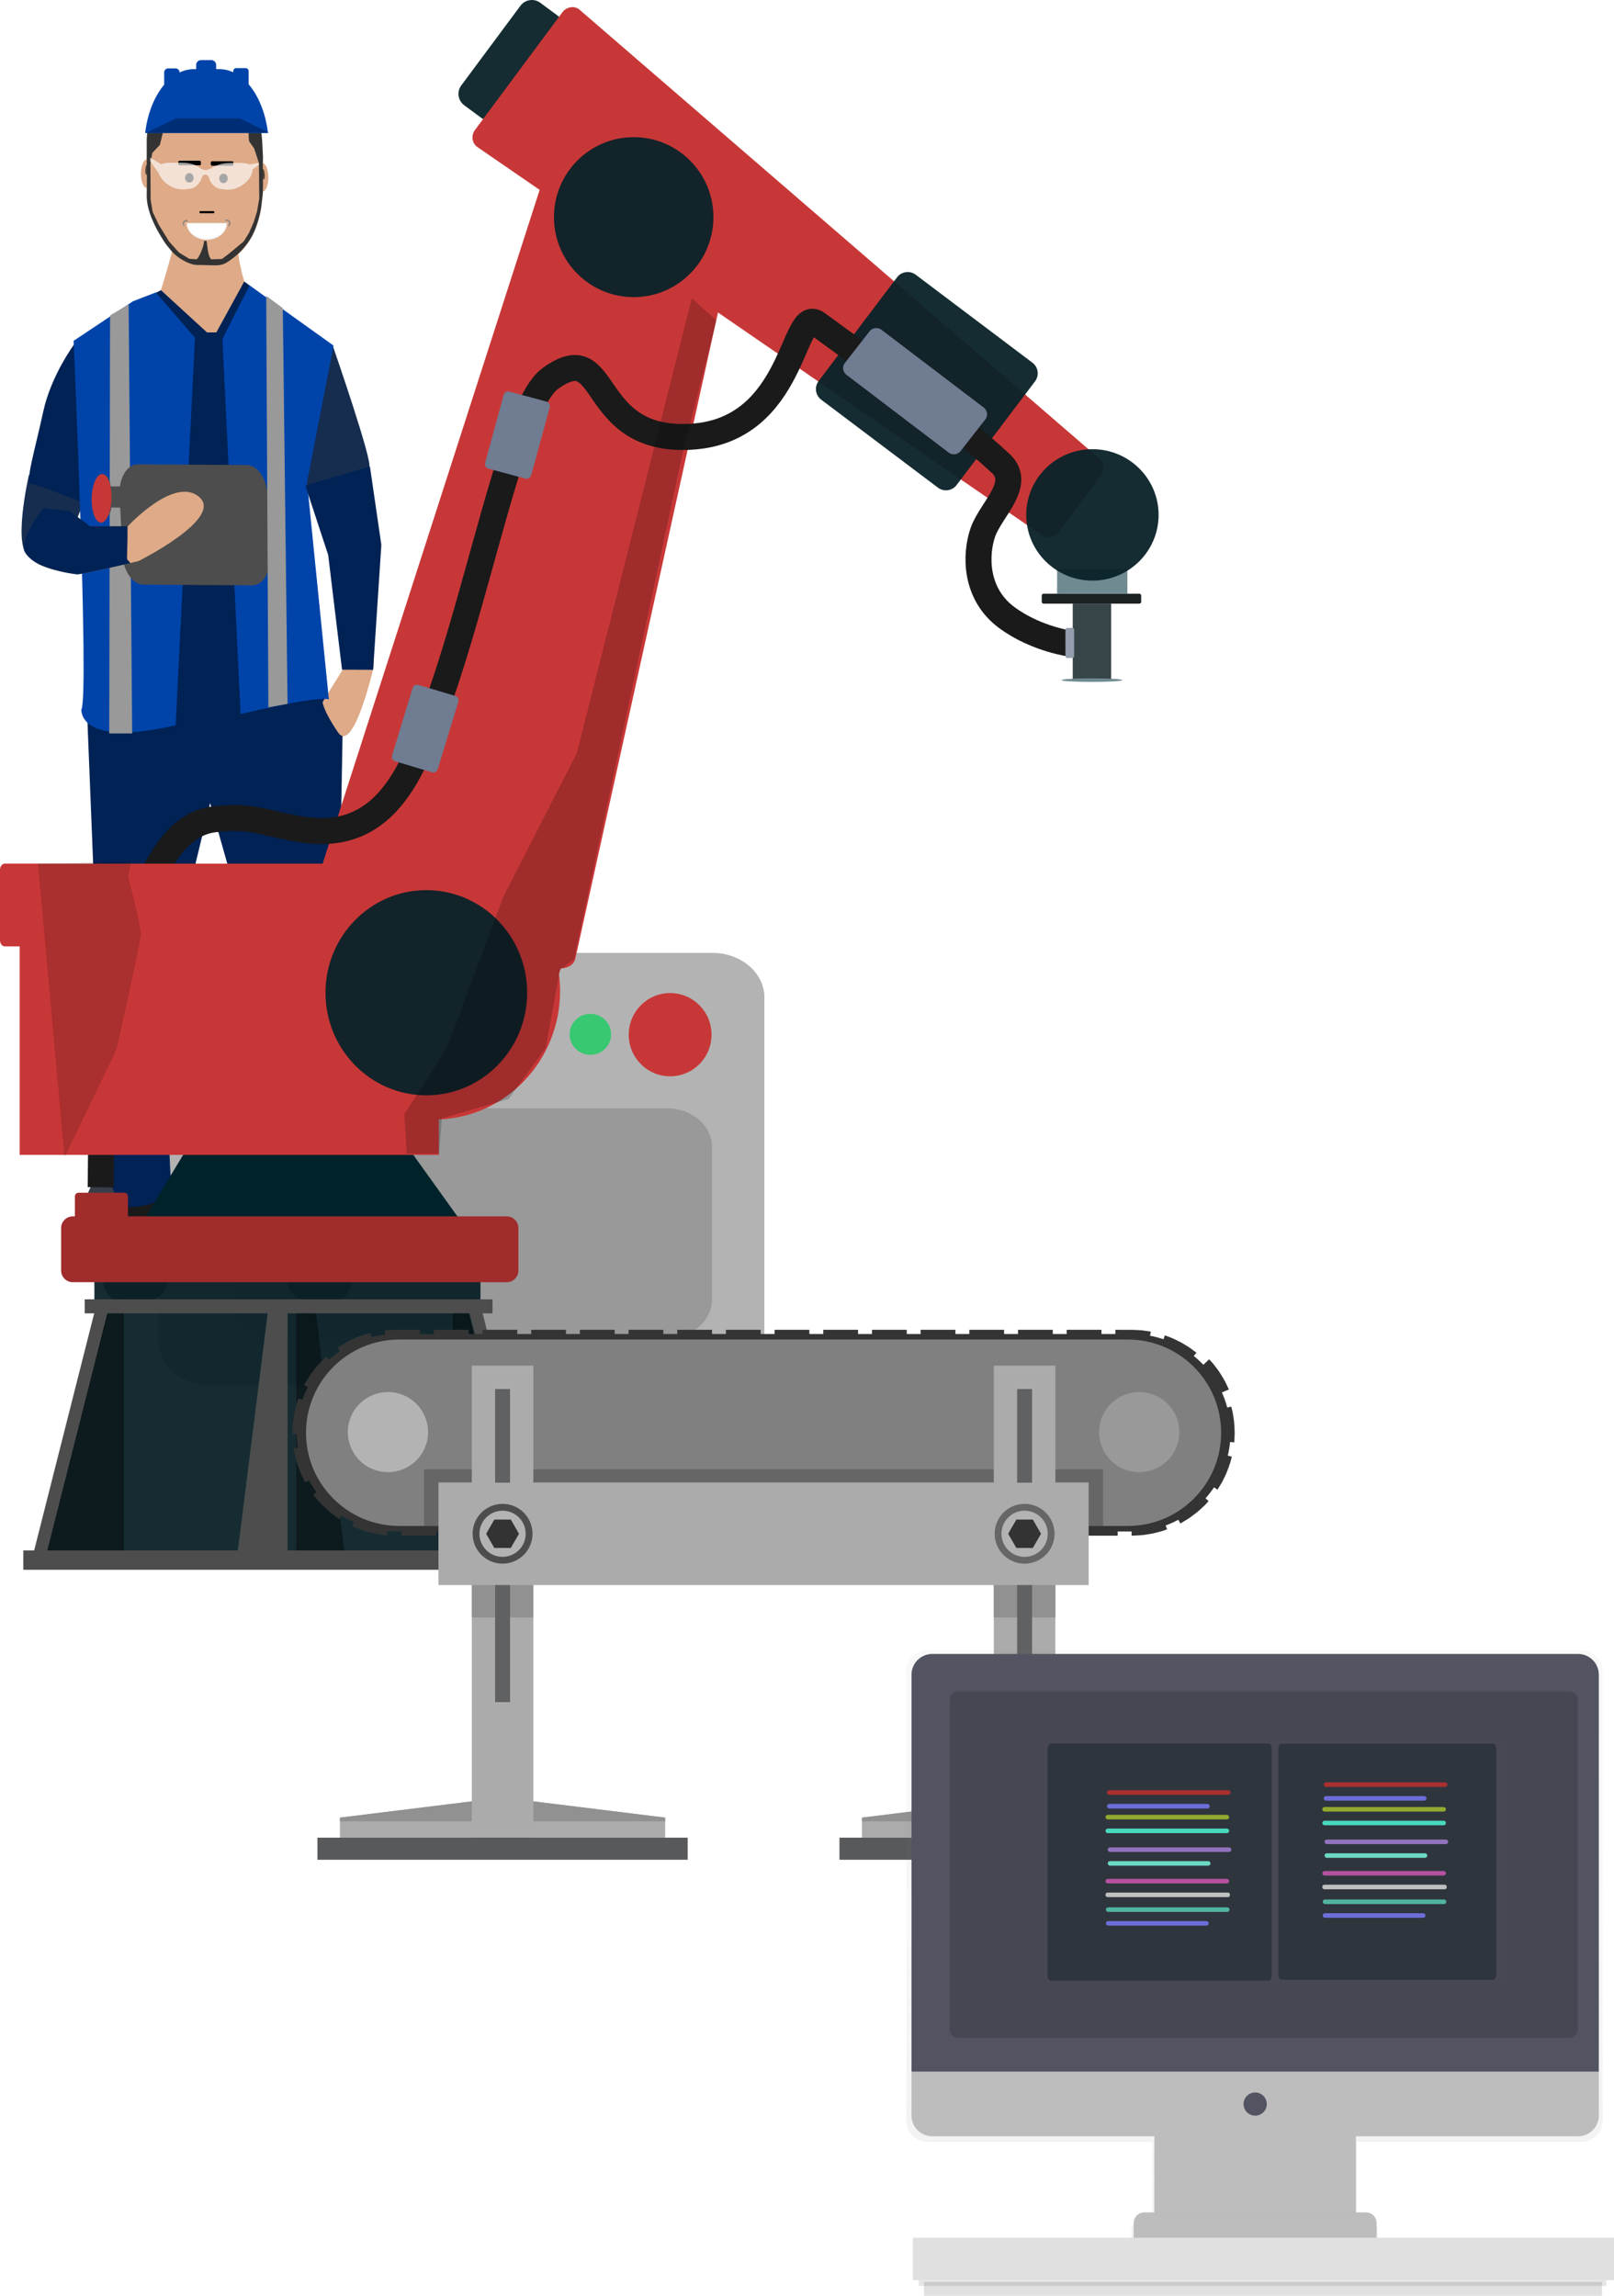 <svg width="291" height="414" viewBox="0 0 291 414" fill="none" xmlns="http://www.w3.org/2000/svg">
<g clip-path="url(#clip0)">
<path d="M37.91 171.837H128.462C133.63 171.837 137.819 175.435 137.819 179.872V241.773C137.819 246.21 133.63 249.807 128.462 249.807H37.91C32.742 249.807 28.553 246.21 28.553 241.773V179.872C28.553 175.435 32.742 171.837 37.91 171.837Z" fill="#B3B3B3"/>
<path d="M120.824 194.09C116.701 194.09 113.359 190.729 113.359 186.583C113.359 182.437 116.701 179.077 120.824 179.077C124.947 179.077 128.288 182.437 128.288 186.583C128.288 190.729 124.947 194.09 120.824 194.09Z" fill="#C83737"/>
<path d="M106.443 190.216C104.379 190.216 102.706 188.561 102.706 186.52C102.706 184.478 104.379 182.823 106.443 182.823C108.508 182.823 110.181 184.478 110.181 186.52C110.181 188.561 108.508 190.216 106.443 190.216Z" fill="#37C871"/>
<path d="M44.358 181.985H97.308C97.897 181.985 98.376 182.396 98.376 182.902V188.071C98.376 188.577 97.897 188.988 97.308 188.988H44.358C43.768 188.988 43.291 188.577 43.291 188.071V182.902C43.291 182.396 43.768 181.985 44.358 181.985Z" fill="#999999"/>
<path d="M50.229 199.849H120.245C124.734 199.849 128.374 202.973 128.374 206.828V234.342C128.374 238.196 124.734 241.321 120.245 241.321H50.229C45.74 241.321 42.1 238.196 42.1 234.342V206.828C42.1 202.973 45.74 199.849 50.229 199.849Z" fill="#999999"/>
<path d="M21.861 213.361L20.738 220.779C20.738 220.779 14.273 235.023 23.267 235.023C32.262 235.023 29.731 229.385 29.731 229.385L28.888 213.361H21.861Z" fill="#1A1A1A"/>
<path d="M60.086 213.361L61.211 220.779C61.211 220.779 67.676 235.023 58.682 235.023C49.688 235.023 52.217 229.385 52.217 229.385L53.06 213.361H60.086Z" fill="#1A1A1A"/>
<path d="M15.678 127.898L17.927 183.983L19.768 212.76L19.992 215.25C20.399 219.761 30.816 217.076 30.864 214.155C30.663 210.663 30.575 208.316 30.575 208.316L29.451 179.828L37.884 144.812L48.565 182.499L50.813 209.503C50.813 209.503 50.247 218.007 53.339 218.897C56.431 219.787 61.459 219.848 61.178 217.177C60.897 214.506 60.369 210.096 60.369 210.096L61.775 131.755L57.558 124.93L15.678 127.898Z" fill="#002255"/>
<path d="M31.417 43.919C31.417 43.919 28.607 54.602 28.044 54.602C27.483 54.602 33.385 62.911 33.385 62.911L42.098 67.955L45.19 54.305C45.19 54.305 42.379 46.886 42.941 43.029L31.417 43.919Z" fill="#DEAA87"/>
<path d="M37.32 59.943L29.01 52.324L24.11 54.898L13.429 62.02C13.429 62.02 16.239 126.117 14.834 128.491C14.834 128.491 17.926 135.91 36.195 131.459C54.465 127.008 59.243 126.414 59.243 126.414L55.308 87.244L60.086 62.614L44.037 50.764L39.006 59.943H37.32Z" fill="#002255"/>
<path d="M5.216 85.638C5.216 85.638 2.186 98.817 5.277 100.3C8.369 101.784 10.898 101.19 10.898 101.19L15.676 89.024L5.216 85.638Z" fill="#162D50"/>
<path d="M64.865 82.496L67.395 94.959V120.182C67.395 120.182 63.74 136.207 60.93 132.052C58.119 127.898 58.177 126.582 58.177 126.582L61.773 120.776L60.087 97.036L55.606 85.712L64.865 82.496Z" fill="#DEAA87"/>
<path d="M15.677 62.614L13.428 62.02C13.428 62.02 9.213 67.658 7.807 74.187C6.402 80.715 4.434 87.243 5.558 87.243C6.683 87.243 16.801 91.398 16.801 91.398L15.677 62.614Z" fill="#002255"/>
<path d="M53.623 62.02L60.087 62.614C60.087 62.614 67.395 83.683 66.552 84.276C65.709 84.87 55.59 88.43 54.185 87.54C52.78 86.65 53.623 62.02 53.623 62.02Z" fill="#162D50"/>
<path d="M28.085 52.737L35.152 60.912L31.668 130.782C13.977 134.9 14.679 127.928 14.679 127.928C16.085 125.554 13.274 61.457 13.274 61.457L23.956 54.335L28.085 52.737Z" fill="#0044AA"/>
<path d="M44.987 51.469L60.137 62.319L55.359 86.949L59.294 126.119C59.294 126.119 57.982 125.289 43.383 128.763L40.1 61.126L44.987 51.469Z" fill="#0044AA"/>
<path opacity="0.999" d="M23.194 54.878L19.843 56.886L19.694 132.263H23.829L23.194 54.878Z" fill="#999999"/>
<path d="M44.472 83.861C46.433 83.874 48.125 86.338 48.265 89.387L48.757 100.077C48.898 103.126 47.431 105.57 45.47 105.557L25.856 105.428C23.895 105.415 22.204 102.95 22.063 99.901L21.679 91.541L20.075 91.531C20.003 92.01 19.897 92.4 19.765 92.669C19.633 92.938 19.479 93.078 19.317 93.077C19.183 93.076 19.046 92.98 18.914 92.793C18.782 92.608 18.658 92.335 18.547 91.992C18.437 91.65 18.343 91.243 18.272 90.795C18.2 90.348 18.152 89.868 18.129 89.384C18.084 88.407 18.149 87.47 18.308 86.78C18.467 86.09 18.708 85.704 18.978 85.705C19.165 85.707 19.357 85.895 19.532 86.248C19.708 86.602 19.861 87.108 19.975 87.71L21.634 87.722C21.944 85.405 23.23 83.721 24.858 83.732L44.472 83.861Z" fill="#4D4D4D"/>
<path d="M18.176 94.253C17.191 94.186 16.454 92.169 16.53 89.749C16.606 87.327 17.466 85.419 18.451 85.486C19.436 85.553 20.172 87.57 20.096 89.991C20.02 92.412 19.161 94.32 18.176 94.253Z" fill="#C83737"/>
<path d="M7.808 91.695C7.808 91.695 4.435 98.223 5.278 100.3C6.121 102.378 13.148 103.565 13.991 103.565C14.834 103.565 24.953 101.191 24.953 101.191C24.953 101.191 40.412 93.475 35.915 89.618C31.417 85.76 22.986 94.959 22.986 94.959H16.24L12.586 92.288L7.808 91.695Z" fill="#DEAA87"/>
<path d="M39.044 14.75C43.61 14.75 47.235 20.558 47.287 27.756V29.422C47.3 29.42 47.312 29.42 47.325 29.42C47.606 29.42 47.875 29.691 48.074 30.173C48.272 30.655 48.384 31.308 48.384 31.99C48.384 32.672 48.272 33.325 48.074 33.807C47.875 34.289 47.606 34.56 47.325 34.56C47.364 41.745 43.268 47.624 38.708 47.624H35.426C31.022 47.624 26.91 40.816 26.62 33.874C26.571 33.892 26.52 33.9 26.471 33.901C26.19 33.9 25.921 33.63 25.722 33.148C25.523 32.666 25.412 32.012 25.412 31.331C25.412 30.649 25.523 29.995 25.722 29.513C25.921 29.031 26.19 28.76 26.471 28.76C26.514 28.76 26.557 28.766 26.601 28.779V27.755C26.601 20.557 30.277 14.749 34.843 14.749H39.036L39.044 14.75Z" fill="#DEAA87"/>
<path opacity="0.6" d="M26.356 31.507C26.229 31.495 26.161 31.069 26.204 30.555C26.246 30.041 26.382 29.634 26.509 29.646C26.635 29.659 26.703 30.085 26.661 30.599C26.619 31.112 26.482 31.519 26.356 31.507Z" fill="black"/>
<path opacity="0.6" d="M47.582 32.363C47.708 32.351 47.776 31.925 47.734 31.411C47.691 30.897 47.555 30.491 47.429 30.503C47.302 30.515 47.234 30.941 47.277 31.455C47.319 31.968 47.455 32.375 47.582 32.363Z" fill="black"/>
<path d="M36.846 13.603C42.595 13.603 46.938 18.944 47.277 25.554L47.42 28.397C47.347 30.263 47.42 30.242 47.42 31.831C47.42 33.42 47.421 33.455 47.384 34.863L47.11 37.169C46.948 38.531 46.321 40.9 45.496 42.457C44.799 43.774 43.842 44.958 42.53 46.134C40.715 47.58 40.192 47.879 38.609 47.845L35.351 47.773C34.237 47.708 32.085 46.697 30.836 45.155C29.521 43.535 29.959 44.095 29.228 42.965C28.176 41.341 26.453 38.154 26.453 35.343V35.156C26.49 33.271 26.489 33.274 26.489 31.739C26.489 30.205 26.49 30.205 26.453 28.864V25.554C26.453 18.933 31.081 13.603 36.83 13.603L36.846 13.603ZM38.526 20.834L35.18 21.023L30.955 20.944L29.527 22.179L29.311 24.152L28.821 26.139L27.446 27.584L27.114 29.643L27.161 36.033L27.522 38.214L28.634 40.54L30.486 43.551L32.277 45.545L34.129 46.669L35.425 46.77C35.851 46.602 36.774 44.411 36.8 43.447L37.226 43.436C37.388 44.001 37.403 46.202 38.105 46.768L40.034 46.703L41.475 45.593L43.942 43.536L44.856 42.072L45.739 40.068L46.349 38.112L46.748 35.798L46.685 29.415L45.842 26.805L44.917 25.477C44.805 24.728 44.843 24.227 44.824 23.668C44.824 23.318 44.788 22.543 44.673 22.191C44.566 21.893 44.286 21.868 44.286 21.868C43.969 21.731 44.052 21.567 43.716 21.444C43.525 21.375 43.336 21.314 43.146 21.26C41.775 20.871 40.367 20.859 38.525 20.835L38.526 20.834Z" fill="#333333"/>
<path d="M40.294 33.027C39.871 33.027 39.528 32.643 39.528 32.17C39.528 31.696 39.871 31.313 40.294 31.313C40.717 31.313 41.06 31.696 41.06 32.17C41.06 32.643 40.717 33.027 40.294 33.027Z" fill="black"/>
<path d="M34.137 32.928C33.714 32.928 33.371 32.544 33.371 32.071C33.371 31.598 33.714 31.214 34.137 31.214C34.56 31.214 34.903 31.598 34.903 32.071C34.903 32.544 34.56 32.928 34.137 32.928Z" fill="black"/>
<path d="M36.078 38.069H38.526C38.585 38.069 38.633 38.117 38.633 38.176V38.343C38.633 38.402 38.585 38.45 38.526 38.45H36.078C36.019 38.45 35.971 38.402 35.971 38.343V38.176C35.971 38.117 36.019 38.069 36.078 38.069Z" fill="black"/>
<path d="M38.234 29.078H41.858C41.983 29.078 42.085 29.179 42.085 29.304V29.657C42.085 29.782 41.983 29.884 41.858 29.884H38.234C38.109 29.884 38.007 29.782 38.007 29.657V29.304C38.007 29.179 38.109 29.078 38.234 29.078Z" fill="black"/>
<path d="M32.379 28.98H35.99C36.118 28.98 36.223 29.084 36.223 29.213V29.575C36.223 29.704 36.118 29.808 35.99 29.808H32.379C32.25 29.808 32.145 29.704 32.145 29.575V29.213C32.145 29.084 32.25 28.98 32.379 28.98Z" fill="black"/>
<path d="M40.941 40.213C40.939 41.018 40.554 41.79 39.869 42.359C39.185 42.928 38.257 43.248 37.289 43.248C36.322 43.248 35.394 42.928 34.709 42.359C34.024 41.79 33.639 41.018 33.638 40.213H40.941Z" fill="#F2F2F2"/>
<path d="M40.69 40.294C40.689 41.006 40.326 41.689 39.681 42.193C39.035 42.696 38.161 42.979 37.249 42.979C36.337 42.979 35.463 42.696 34.818 42.193C34.172 41.689 33.809 41.006 33.808 40.294H40.69Z" fill="white"/>
<path d="M40.628 39.822C40.592 39.804 40.629 39.728 40.63 39.717C40.789 39.512 41.108 39.606 41.341 39.806C41.605 40.032 41.553 40.368 41.414 40.648C41.414 40.669 41.232 40.929 41.177 40.813C41.14 40.76 41.289 40.364 41.292 40.332C41.328 40.07 41.331 40.182 41.224 39.945C41.033 39.807 40.925 39.79 40.716 39.822L40.628 39.822Z" fill="#808080"/>
<path d="M33.867 39.895C33.903 39.876 33.903 39.803 33.867 39.792C33.708 39.587 33.404 39.651 33.17 39.85C32.907 40.076 32.904 40.361 33.04 40.641C33.04 40.662 33.194 40.75 33.212 40.737C33.257 40.701 33.176 40.484 33.168 40.453C33.118 40.187 33.118 40.19 33.317 40.02C33.497 39.866 33.554 39.871 33.762 39.903L33.867 39.895Z" fill="#808080"/>
<path d="M39.534 12.47V12.47C43.938 12.47 47.534 17.431 48.324 23.999H26.172C26.931 17.43 30.573 12.47 34.979 12.47H39.534Z" fill="#0044AA"/>
<path d="M36.23 10.84H38.105C38.583 10.84 38.969 11.227 38.969 11.703V12.864C38.969 13.34 38.583 13.726 38.105 13.726H36.23C35.753 13.726 35.367 13.34 35.367 12.864V11.703C35.367 11.227 35.753 10.84 36.23 10.84Z" fill="#0044AA"/>
<path d="M30.316 12.34H31.662C32.057 12.34 32.377 12.66 32.377 13.054V16.69C32.377 17.084 32.057 17.404 31.662 17.404H30.316C29.921 17.404 29.602 17.084 29.602 16.69V13.054C29.602 12.66 29.921 12.34 30.316 12.34Z" fill="#0044AA"/>
<path d="M42.601 12.281H44.279C44.583 12.281 44.828 12.527 44.828 12.829V16.797C44.828 17.1 44.583 17.345 44.279 17.345H42.601C42.298 17.345 42.051 17.1 42.051 16.797V12.829C42.051 12.527 42.298 12.281 42.601 12.281Z" fill="#0044AA"/>
<path opacity="0.61" d="M48.48 23.927L43.266 21.351H31.702L26.298 23.959L48.48 23.927Z" fill="#002255"/>
<path opacity="0.65" d="M27.071 28.436L29.078 29.615V29.617C29.571 29.381 30.341 29.337 31.211 29.338C31.71 29.338 32.241 29.353 32.771 29.353C34.169 29.353 35.332 29.66 35.964 30.26C35.964 30.26 36.489 30.572 36.776 30.641C36.917 30.677 37.069 30.677 37.212 30.657C37.504 30.611 38.062 30.36 38.062 30.36C39.011 29.713 40.192 29.408 41.301 29.398C41.831 29.398 42.363 29.382 42.861 29.382C43.714 29.381 44.471 29.423 44.965 29.647L46.669 29.397V29.705L45.548 30.558C45.511 31.914 44.148 33.542 42.104 34.09C41.297 34.306 40.191 34.173 39.555 34.03C38.903 33.883 38.416 33.391 38.062 32.936C37.928 32.767 37.798 32.432 37.705 32.11C37.621 31.819 37.475 31.65 37.272 31.541C37.123 31.46 36.926 31.444 36.776 31.52C36.585 31.617 36.484 31.775 36.383 32.067C36.305 32.296 36.08 32.771 35.983 32.893C35.63 33.348 35.141 33.84 34.489 33.987C33.853 34.13 32.748 34.263 31.941 34.047C30.254 33.595 29.021 32.407 28.629 31.244L27.058 29.075L27.071 28.436Z" fill="white"/>
<path d="M66.697 84.119L68.755 98.249L67.274 120.799C67.274 120.799 67.434 120.767 61.667 120.762L59.172 100.083L55.058 87.563L66.697 84.119Z" fill="#002255"/>
<path opacity="0.999" d="M50.989 55.571L47.997 53.347L48.387 127.56L51.846 126.924L50.989 55.571Z" fill="#999999"/>
<path d="M7.817 91.603C7.817 91.603 3.538 97.232 4.381 99.326C4.742 100.219 5.915 101.343 7.753 102.085C10.226 103.083 13.518 103.568 14.002 103.568C14.844 103.568 23.503 101.545 23.503 101.545C22.599 100.228 22.984 102.509 22.996 94.894H16.25L12.596 92.201L7.817 91.603Z" fill="#002255"/>
<path d="M200.337 108.852H193.41V122.462H200.337V108.852Z" fill="#374548"/>
<path opacity="0.95" d="M86.629 230.923V237.949L98.029 281.324L86.683 281.063V282.632L17.017 282.913V281.37L7.664 281.35L17.017 244.444V230.92L86.629 230.923Z" fill="#0B2228"/>
<path opacity="0.4" d="M53.412 235.871V281.125H62.238L56.852 235.807L53.412 235.871Z" fill="black"/>
<path opacity="0.4" d="M20.127 234.383H22.184V281.972H7.153L20.127 234.383Z" fill="black" stroke="black" stroke-width="0.201"/>
<path opacity="0.4" d="M83.857 235.106H81.8V283.042H96.831L83.857 235.106Z" fill="black" stroke="black" stroke-width="0.202"/>
<path d="M88.794 234.303V236.838H87.021L97.844 279.593H99.737V283.08H4.207V279.593H6.159L16.982 236.838H15.275V234.303H88.794ZM84.653 236.838H51.857V279.593H95.476L84.653 236.838ZM48.259 236.838H19.351L8.527 279.593H42.885L48.259 236.838Z" fill="#4D4D4D"/>
<path d="M17.591 213.095H18.931C19.598 213.095 19.91 213.518 20.13 213.979L20.956 215.712C21.178 216.174 20.424 216.596 19.756 216.596H16.765C16.098 216.596 15.345 216.173 15.566 215.712L16.391 213.979C16.614 213.517 16.924 213.095 17.591 213.095Z" fill="#373E48"/>
<path d="M22.414 215.084H14.162C13.799 215.084 13.505 215.378 13.505 215.74V221.331C13.505 221.693 13.799 221.987 14.162 221.987H22.414C22.777 221.987 23.071 221.693 23.071 221.331V215.74C23.071 215.378 22.777 215.084 22.414 215.084Z" fill="#A02C2C"/>
<path d="M33.53 207.753H73.973C74.162 207.753 74.235 207.87 74.32 207.987L83.842 221.264C83.928 221.381 83.686 221.498 83.495 221.498H25.512C25.323 221.498 25.094 221.384 25.165 221.264L33.184 207.987C33.257 207.867 33.34 207.753 33.531 207.753H33.53Z" fill="#00222B"/>
<path d="M91.349 219.346H13.138C11.966 219.346 11.017 220.294 11.017 221.463V229.103C11.017 230.272 11.966 231.22 13.138 231.22H91.349C92.52 231.22 93.469 230.272 93.469 229.103V221.463C93.469 220.294 92.52 219.346 91.349 219.346Z" fill="#A02C2C"/>
<path d="M100.458 2.756L97.418 0.505C96.282 -0.336 94.678 -0.098 93.836 1.036L83.166 15.404C82.324 16.538 82.562 18.14 83.698 18.98L86.738 21.231C87.874 22.072 89.478 21.835 90.32 20.7L100.99 6.333C101.832 5.198 101.594 3.597 100.458 2.756Z" fill="#0A2228" fill-opacity="0.953"/>
<path d="M104.491 1.754L198.045 82.56C198.97 83.359 199.231 84.663 198.503 85.644L190.828 95.981C190.1 96.962 188.746 97.131 187.739 96.438L86.089 26.532C85.082 25.839 84.902 24.429 85.63 23.448L101.4 2.21C102.129 1.229 103.563 0.953 104.489 1.752L104.491 1.754Z" fill="#C83737"/>
<path d="M118.771 22.425C116.684 21.848 114.516 21.641 112.391 21.818C110.267 21.994 108.227 22.55 106.388 23.453C104.549 24.357 102.947 25.59 101.674 27.083C100.401 28.576 99.482 30.299 98.968 32.154C98.947 32.229 98.925 32.303 98.905 32.378C98.19 32.658 97.633 33.202 97.401 33.922L56.831 159.893C56.519 160.857 57.007 161.893 57.889 162.549C55.394 172.653 62.78 183.313 74.527 186.564C86.227 189.803 98.004 184.514 101.114 174.626C102.354 174.626 103.491 173.966 103.732 172.874L132.266 43.572C132.515 42.448 131.933 41.287 130.824 40.669C131.765 36.949 131.029 32.954 128.775 29.543C126.521 26.132 122.928 23.577 118.768 22.425L118.771 22.425Z" fill="#C83737"/>
<path d="M114.254 53.582C106.314 53.582 99.878 47.124 99.878 39.157C99.878 31.191 106.314 24.733 114.254 24.733C122.194 24.733 128.63 31.191 128.63 39.157C128.63 47.124 122.194 53.582 114.254 53.582Z" fill="#0A2228" fill-opacity="0.953"/>
<path d="M161.735 50.011L147.595 68.711C146.794 69.769 147.005 71.275 148.065 72.074L169.106 87.936C170.166 88.736 171.674 88.525 172.474 87.467L186.614 68.768C187.415 67.709 187.204 66.203 186.144 65.404L165.103 49.542C164.043 48.743 162.535 48.953 161.735 50.011Z" fill="#0A2228" fill-opacity="0.953"/>
<path d="M205.425 107.063H188.154C187.972 107.063 187.824 107.211 187.824 107.393V108.524C187.824 108.706 187.972 108.854 188.154 108.854H205.425C205.607 108.854 205.755 108.706 205.755 108.524V107.393C205.755 107.211 205.607 107.063 205.425 107.063Z" fill="#1C2224"/>
<path d="M203.266 102.668H190.594V107.069H203.266V102.668Z" fill="#6F8A91"/>
<path d="M196.96 104.704C190.371 104.704 185.029 99.397 185.029 92.851C185.029 86.305 190.371 80.999 196.96 80.999C203.55 80.999 208.891 86.305 208.891 92.851C208.891 99.397 203.55 104.704 196.96 104.704Z" fill="#0A2228" fill-opacity="0.953"/>
<path d="M18.154 214.1L18.303 198.493C18.303 198.493 19.046 178.194 22.879 169.017C26.279 160.879 29.856 148.762 38.629 147.745C45.96 146.896 47.595 148.615 54.952 149.649C63.498 150.851 69.368 147.146 73.756 138.979C84.554 118.885 91.211 74.037 99.23 68.248C110.162 60.356 105.685 79.842 124.575 78.757C143.409 77.676 142.848 55.05 147.309 58.337C160.832 68.301 170.627 74.509 180.387 83.537C184.411 87.259 178.664 91.83 177.217 95.969C175.847 99.887 175.644 107.048 181.554 111.391C186.975 115.374 193.324 116.12 193.324 116.12" stroke="#1A1A1A" stroke-width="4.686"/>
<path d="M193.349 113.223L192.413 113.23C192.238 113.231 192.096 113.374 192.096 113.549L192.095 118.34C192.095 118.515 192.237 118.656 192.412 118.655L193.348 118.648C193.524 118.647 193.666 118.504 193.666 118.329L193.666 113.538C193.666 113.363 193.524 113.222 193.349 113.223Z" fill="#939DAC"/>
<path d="M78.274 155.538C77.263 155.538 76.252 155.607 75.25 155.745H10.619C10.619 155.745 10.572 155.738 10.556 155.738H0.853C0.381 155.738 0 156.237 0 156.858V169.537C0 170.157 0.382 170.657 0.853 170.657H3.545V208.262H79.111V201.87C84.985 201.649 90.546 199.112 94.625 194.793C98.704 190.475 100.983 184.71 100.983 178.713C100.983 172.567 98.59 166.673 94.331 162.327C90.072 157.981 84.295 155.539 78.272 155.539L78.274 155.538Z" fill="#C83737"/>
<path d="M76.866 197.518C66.826 197.518 58.686 189.235 58.686 179.018C58.686 168.801 66.826 160.518 76.866 160.518C86.907 160.518 95.046 168.801 95.046 179.018C95.046 189.235 86.907 197.518 76.866 197.518Z" fill="#0A2228" fill-opacity="0.953"/>
<path d="M156.772 59.752L152.329 65.451C151.809 66.119 151.934 67.075 152.607 67.587L171.043 81.614C171.716 82.126 172.684 82.001 173.204 81.334L177.646 75.634C178.166 74.967 178.042 74.011 177.368 73.498L158.933 59.471C158.259 58.959 157.292 59.084 156.772 59.752Z" fill="#6F7C91"/>
<path d="M98.523 72.415L91.839 70.624C91.389 70.504 90.926 70.77 90.804 71.218L87.461 83.485C87.339 83.933 87.604 84.394 88.053 84.514L94.738 86.305C95.187 86.425 95.65 86.159 95.772 85.711L99.116 73.444C99.238 72.996 98.973 72.535 98.523 72.415Z" fill="#6F7C91"/>
<path d="M82.073 125.496L75.444 123.507C74.999 123.373 74.528 123.625 74.393 124.069L70.683 136.231C70.547 136.675 70.799 137.144 71.244 137.278L77.872 139.267C78.317 139.401 78.788 139.149 78.924 138.705L82.634 126.543C82.769 126.099 82.518 125.63 82.073 125.496Z" fill="#6F7C91"/>
<path opacity="0.15" d="M6.844 155.76L11.639 208.682L21 189.273C21 189.273 25.401 169.887 25.401 168.375C25.401 166.863 23.113 158.129 23.113 158.129L23.653 155.315L6.844 155.76Z" fill="black"/>
<path opacity="0.2" d="M124.734 53.776L104.015 135.772L90.713 161.791L80.654 188.815L72.9 200.932L73.328 208.042H79.165L79.668 201.666L91.702 198.177L98.375 188.987L100.947 174.891L103.489 172.958L123.004 82.016L129.175 57.806L124.734 53.776Z" fill="black"/>
<path d="M190.279 331.384H179.179V279.128H190.279V331.384Z" fill="#ACABAB"/>
<path d="M184.728 331.384H155.406V327.768L184.728 324.152V331.384Z" fill="#ACABAB"/>
<path d="M184.729 331.384H214.05V327.768L184.729 324.152V331.384Z" fill="#ACABAB"/>
<path d="M96.161 331.384H85.061V279.128H96.161V331.384Z" fill="#ACABAB"/>
<path d="M90.611 331.384H61.29V327.768L90.611 324.152V331.384Z" fill="#ACABAB"/>
<path d="M90.61 331.384H119.93V327.768L90.61 324.152V331.384Z" fill="#ACABAB"/>
<path d="M123.989 335.372H57.232V331.384H123.989V335.372Z" fill="#58595B"/>
<path d="M218.109 335.372H151.354V331.384H218.109V335.372Z" fill="#58595B"/>
<path d="M204.024 276.169H71.323C61.475 276.169 53.492 268.198 53.492 258.365C53.492 248.532 61.475 240.561 71.323 240.561H204.024C213.872 240.561 221.856 248.532 221.856 258.365C221.856 268.198 213.872 276.169 204.024 276.169Z" fill="#343434"/>
<path d="M195.247 275.409H201.517V276.929H195.247V275.409Z" fill="#343434"/>
<path d="M186.47 275.409H192.739V276.929H186.47V275.409Z" fill="#343434"/>
<path d="M177.693 275.409H183.963V276.929H177.693V275.409Z" fill="#343434"/>
<path d="M168.915 275.409H175.186V276.929H168.915V275.409Z" fill="#343434"/>
<path d="M160.138 275.409H166.409V276.929H160.138V275.409Z" fill="#343434"/>
<path d="M151.363 275.409H157.632V276.929H151.363V275.409Z" fill="#343434"/>
<path d="M142.585 275.409H148.855V276.929H142.585V275.409Z" fill="#343434"/>
<path d="M133.808 275.409H140.077V276.929H133.808V275.409Z" fill="#343434"/>
<path d="M125.032 275.409H131.3V276.929H125.032V275.409Z" fill="#343434"/>
<path d="M116.255 275.409H122.523V276.929H116.255V275.409Z" fill="#343434"/>
<path d="M107.477 275.409H113.745V276.929H107.477V275.409Z" fill="#343434"/>
<path d="M98.7 275.409H104.97V276.929H98.7V275.409Z" fill="#343434"/>
<path d="M89.924 275.409H96.194V276.929H89.924V275.409Z" fill="#343434"/>
<path d="M81.147 275.409H87.416V276.929H81.147V275.409Z" fill="#343434"/>
<path d="M72.37 275.409H78.639V276.929H72.37V275.409Z" fill="#343434"/>
<path d="M64.158 273.819C64.158 273.819 64.24 273.858 64.389 273.93C64.533 274.005 64.747 274.104 65.015 274.192C65.546 274.377 66.236 274.674 66.972 274.829C67.337 274.915 67.695 275.033 68.043 275.087C68.39 275.139 68.716 275.189 68.993 275.23C69.548 275.333 69.924 275.337 69.924 275.337L69.8 276.853C69.8 276.853 69.391 276.846 68.787 276.737C68.483 276.691 68.128 276.637 67.75 276.579C67.372 276.518 66.981 276.393 66.583 276.298C65.782 276.127 65.027 275.808 64.449 275.604C64.16 275.507 63.927 275.4 63.768 275.318C63.606 275.241 63.515 275.197 63.515 275.197L64.156 273.818" fill="#343434"/>
<path d="M57.694 268.596C57.694 268.596 57.749 268.672 57.849 268.803C57.953 268.929 58.074 269.133 58.27 269.336C58.664 269.737 59.118 270.342 59.699 270.82C59.978 271.07 60.249 271.33 60.517 271.557C60.8 271.766 61.062 271.962 61.288 272.131C61.729 272.479 62.057 272.665 62.057 272.665L61.227 273.941C61.227 273.941 60.873 273.738 60.391 273.358C60.146 273.175 59.859 272.961 59.553 272.733C59.26 272.485 58.965 272.205 58.661 271.932C58.031 271.408 57.532 270.754 57.105 270.316C56.895 270.094 56.761 269.874 56.648 269.735C56.541 269.593 56.479 269.511 56.479 269.511L57.694 268.596" fill="#343434"/>
<path d="M54.469 260.951C54.469 260.951 54.518 261.322 54.618 261.875C54.78 262.413 54.9 263.158 55.175 263.856C55.302 264.207 55.434 264.559 55.553 264.888C55.684 265.214 55.843 265.503 55.961 265.758C56.081 266.01 56.185 266.222 56.254 266.37C56.319 266.519 56.378 266.596 56.378 266.596L55.045 267.331C55.045 267.331 54.986 267.247 54.91 267.085C54.831 266.925 54.72 266.694 54.589 266.418C54.462 266.142 54.289 265.826 54.146 265.471C54.015 265.113 53.874 264.729 53.734 264.346C53.438 263.585 53.299 262.773 53.128 262.187C53.018 261.585 52.967 261.181 52.967 261.181L54.471 260.951" fill="#343434"/>
<path d="M55.244 252.688C55.244 252.688 55.21 252.775 55.155 252.929C55.099 253.083 55.006 253.299 54.948 253.575C54.824 254.123 54.577 254.835 54.5 255.583C54.445 255.954 54.388 256.324 54.337 256.671C54.302 257.022 54.303 257.349 54.289 257.63C54.289 257.911 54.254 258.144 54.254 258.308C54.254 258.472 54.254 258.565 54.254 258.565L52.731 258.582C52.731 258.582 52.731 258.481 52.731 258.302C52.731 258.123 52.766 257.87 52.77 257.564C52.77 257.259 52.804 256.902 52.825 256.521C52.88 256.142 52.938 255.739 53 255.335C53.09 254.521 53.353 253.743 53.49 253.147C53.556 252.848 53.655 252.611 53.714 252.444C53.776 252.275 53.81 252.18 53.81 252.18L55.245 252.686" fill="#343434"/>
<path d="M59.846 245.777C59.846 245.777 59.558 246.018 59.159 246.415C58.969 246.623 58.751 246.866 58.514 247.126C58.397 247.255 58.273 247.39 58.149 247.526C58.039 247.674 57.928 247.824 57.814 247.974C57.59 248.274 57.366 248.575 57.156 248.857C56.973 249.157 56.802 249.437 56.656 249.677C56.511 249.917 56.388 250.117 56.304 250.258C56.232 250.405 56.193 250.49 56.193 250.49L54.843 249.786C54.843 249.786 54.889 249.695 54.965 249.533C55.058 249.38 55.189 249.162 55.347 248.901C55.505 248.638 55.693 248.334 55.892 248.007C56.12 247.7 56.364 247.373 56.607 247.045C56.731 246.883 56.852 246.719 56.973 246.559C57.107 246.411 57.241 246.264 57.368 246.121C57.627 245.839 57.867 245.575 58.073 245.349C58.507 244.917 58.819 244.652 58.819 244.652L59.844 245.777" fill="#343434"/>
<path d="M67.167 241.853C67.167 241.853 66.803 241.945 66.258 242.085C65.737 242.292 65.012 242.5 64.336 242.826C63.998 242.988 63.661 243.151 63.343 243.302C63.026 243.455 62.759 243.648 62.515 243.787C62.274 243.932 62.074 244.054 61.933 244.139C61.792 244.22 61.716 244.279 61.716 244.279L60.857 243.023C60.857 243.023 60.936 242.96 61.091 242.87C61.243 242.777 61.463 242.645 61.724 242.485C61.99 242.334 62.284 242.126 62.628 241.96C62.973 241.794 63.341 241.616 63.71 241.439C64.447 241.086 65.236 240.855 65.806 240.633C66.4 240.48 66.795 240.378 66.795 240.378L67.166 241.853" fill="#343434"/>
<path d="M75.712 241.321C75.712 241.321 74.144 241.321 72.576 241.321C72.184 241.321 71.792 241.321 71.425 241.321C71.072 241.338 70.743 241.352 70.461 241.366C70.182 241.38 69.945 241.39 69.781 241.4C69.615 241.404 69.527 241.418 69.527 241.418L69.367 239.905C69.367 239.905 69.467 239.891 69.646 239.884C69.826 239.877 70.081 239.864 70.387 239.847C70.69 239.833 71.046 239.819 71.427 239.801C71.794 239.801 72.186 239.801 72.578 239.801C74.145 239.801 75.712 239.801 75.712 239.801V241.321" fill="#343434"/>
<path d="M84.488 241.321H78.22V239.801H84.488V241.321Z" fill="#343434"/>
<path d="M93.265 241.321H86.998V239.801H93.265V241.321Z" fill="#343434"/>
<path d="M102.042 241.321H95.774V239.801H102.042V241.321Z" fill="#343434"/>
<path d="M110.819 241.321H104.55V239.801H110.819V241.321Z" fill="#343434"/>
<path d="M119.596 241.321H113.326V239.801H119.596V241.321Z" fill="#343434"/>
<path d="M128.373 241.321H122.104V239.801H128.373V241.321Z" fill="#343434"/>
<path d="M137.151 241.321H130.881V239.801H137.151V241.321Z" fill="#343434"/>
<path d="M145.928 241.321H139.659V239.801H145.928V241.321Z" fill="#343434"/>
<path d="M154.705 241.321H148.434V239.801H154.705V241.321Z" fill="#343434"/>
<path d="M163.482 241.321H157.211V239.801H163.482V241.321Z" fill="#343434"/>
<path d="M172.258 241.321H165.988V239.801H172.258V241.321Z" fill="#343434"/>
<path d="M181.036 241.321H174.766V239.801H181.036V241.321Z" fill="#343434"/>
<path d="M189.812 241.321H183.543V239.801H189.812V241.321Z" fill="#343434"/>
<path d="M198.589 241.321H192.32V239.801H198.589V241.321Z" fill="#343434"/>
<path d="M207.205 241.628C207.205 241.628 206.835 241.572 206.279 241.487C205.727 241.367 204.97 241.386 204.222 241.332C202.66 241.328 201.097 241.321 201.097 241.321V239.801C201.097 239.801 202.668 239.805 204.241 239.811C205.054 239.866 205.876 239.853 206.478 239.98C207.083 240.072 207.488 240.134 207.488 240.134L207.205 241.628" fill="#343434"/>
<path d="M214.75 245.115C214.75 245.115 214.452 244.892 214.002 244.555C213.569 244.191 212.898 243.843 212.265 243.442C211.596 243.109 210.929 242.761 210.403 242.564C209.875 242.371 209.523 242.242 209.523 242.242L210.013 240.802C210.013 240.802 210.396 240.943 210.972 241.153C211.545 241.369 212.273 241.746 213.002 242.111C213.694 242.543 214.419 242.93 214.892 243.323C215.382 243.69 215.708 243.934 215.708 243.934L214.75 245.115" fill="#343434"/>
<path d="M220.163 251.153C220.163 251.153 220.001 250.815 219.757 250.309C219.536 249.789 219.143 249.152 218.751 248.514C218.348 247.882 217.873 247.299 217.532 246.853C217.154 246.437 216.901 246.16 216.901 246.16L218.015 245.123C218.015 245.123 218.29 245.425 218.702 245.878C219.073 246.363 219.589 246.999 220.026 247.686C220.456 248.381 220.887 249.077 221.127 249.641C221.393 250.194 221.566 250.561 221.566 250.561L220.163 251.153Z" fill="#343434"/>
<path d="M221.013 259.962C221.013 259.962 221.048 259.586 221.062 259.026C221.12 258.465 221.058 257.715 221.023 256.968C220.982 256.22 220.816 255.485 220.747 254.928C220.606 254.384 220.513 254.021 220.513 254.021L221.986 253.634C221.986 253.634 222.085 254.029 222.236 254.622C222.316 255.229 222.493 256.03 222.541 256.844C222.582 257.658 222.644 258.473 222.581 259.084C222.547 259.695 222.529 260.101 222.529 260.101L221.015 259.961" fill="#343434"/>
<path d="M218.242 267.789C218.242 267.789 218.435 267.47 218.728 266.989C219.049 266.524 219.34 265.831 219.674 265.16C219.953 264.468 220.219 263.764 220.379 263.227C220.521 262.684 220.613 262.321 220.613 262.321L222.094 262.673C222.094 262.673 221.99 263.068 221.839 263.661C221.663 264.246 221.378 265.013 221.071 265.767C220.71 266.5 220.388 267.252 220.041 267.76C219.724 268.283 219.509 268.632 219.509 268.632L218.242 267.789" fill="#343434"/>
<path d="M212.093 273.385C212.093 273.385 212.179 273.346 212.316 273.258C212.458 273.173 212.657 273.05 212.897 272.904C213.131 272.753 213.429 272.603 213.71 272.393C213.993 272.182 214.292 271.957 214.592 271.734C215.19 271.281 215.719 270.744 216.137 270.37C216.515 269.954 216.768 269.677 216.768 269.677L217.904 270.687C217.904 270.687 217.629 270.99 217.218 271.441C216.764 271.851 216.187 272.433 215.536 272.926C215.209 273.17 214.881 273.414 214.573 273.644C214.267 273.872 213.948 274.037 213.69 274.202C213.428 274.361 213.209 274.493 213.057 274.586C212.905 274.682 212.813 274.724 212.813 274.724L212.093 273.385" fill="#343434"/>
<path d="M204.024 275.409C204.024 275.409 204.398 275.388 204.961 275.361C205.24 275.34 205.571 275.347 205.919 275.298C206.267 275.245 206.639 275.189 207.009 275.131C207.755 275.037 208.466 274.782 209.016 274.665C209.55 274.488 209.898 274.351 209.898 274.351L210.423 275.778C210.423 275.778 210.041 275.926 209.46 276.118C208.863 276.251 208.085 276.523 207.274 276.63C206.869 276.69 206.465 276.752 206.087 276.809C205.708 276.862 205.349 276.857 205.044 276.88C204.432 276.911 204.024 276.93 204.024 276.93V275.41" fill="#343434"/>
<path d="M203.33 275.177H72.009C62.71 275.177 55.172 267.651 55.172 258.365C55.172 249.08 62.71 241.553 72.009 241.553H203.33C212.629 241.553 220.168 249.08 220.168 258.365C220.168 267.651 212.629 275.177 203.33 275.177Z" fill="#808080"/>
<path d="M203.163 265.12C199.362 263.888 197.281 259.813 198.516 256.018C199.75 252.224 203.833 250.148 207.633 251.38C211.433 252.612 213.513 256.688 212.278 260.482C211.044 264.277 206.963 266.354 203.163 265.12Z" fill="#999999"/>
<path d="M67.71 265.12C63.91 263.888 61.829 259.813 63.063 256.018C64.297 252.224 68.38 250.148 72.181 251.38C75.981 252.612 78.06 256.688 76.826 260.482C75.591 264.277 71.511 266.354 67.71 265.12Z" fill="#B3B3B3"/>
<path d="M76.456 275.177H198.886V264.952H76.456V275.177Z" fill="#666666"/>
<path d="M196.285 285.834H79.054V267.332H196.285V285.834Z" fill="#ACABAB"/>
<path d="M96.164 285.834H85.064V291.674H96.164V285.834Z" fill="#919191"/>
<path d="M190.282 285.834H179.183V291.674H190.282V285.834Z" fill="#919191"/>
<path d="M96.165 324.836L119.936 327.768V328.438H96.165V324.836Z" fill="#919191"/>
<path d="M85.064 324.836L61.292 327.768V328.438H85.064V324.836Z" fill="#919191"/>
<path d="M190.281 324.836L214.053 327.768V328.438H190.281V324.836Z" fill="#919191"/>
<path d="M179.181 324.836L155.41 327.768V328.438H179.181V324.836Z" fill="#919191"/>
<path d="M96.164 267.374H85.064V246.261H96.164V267.374Z" fill="#ACABAB"/>
<path d="M190.282 267.374H179.183V246.261H190.282V267.374Z" fill="#ACABAB"/>
<path d="M186.078 267.374H183.388V250.485H186.078V267.374Z" fill="#606163"/>
<path d="M186.078 306.946H183.388V285.834H186.078V306.946Z" fill="#606163"/>
<path d="M91.959 267.374H89.27V250.485H91.959V267.374Z" fill="#606163"/>
<path d="M91.959 306.946H89.27V285.834H91.959V306.946Z" fill="#606163"/>
<path d="M190.131 276.583C190.131 279.56 187.714 281.974 184.732 281.974C181.75 281.974 179.333 279.56 179.333 276.583C179.333 273.606 181.75 271.192 184.732 271.192C187.714 271.192 190.131 273.606 190.131 276.583Z" fill="#666666"/>
<path d="M188.901 276.583C188.901 278.882 187.035 280.745 184.732 280.745C182.431 280.745 180.563 278.882 180.563 276.583C180.563 274.284 182.431 272.421 184.732 272.421C187.035 272.421 188.901 274.284 188.901 276.583Z" fill="#B3B3B3"/>
<path d="M183.252 279.145L181.769 276.583L183.252 274.02H186.216L187.697 276.583L186.216 279.145H183.252Z" fill="#333333"/>
<path d="M96.01 276.583C96.01 279.56 93.593 281.974 90.611 281.974C87.629 281.974 85.212 279.56 85.212 276.583C85.212 273.606 87.629 271.192 90.611 271.192C93.593 271.192 96.01 273.606 96.01 276.583Z" fill="#4D4D4D"/>
<path d="M94.779 276.583C94.779 278.882 92.913 280.745 90.61 280.745C88.308 280.745 86.443 278.882 86.443 276.583C86.443 274.284 88.308 272.421 90.61 272.421C92.913 272.421 94.779 274.284 94.779 276.583Z" fill="#B3B3B3"/>
<path d="M89.13 279.145L87.649 276.583L89.13 274.02H92.094L93.575 276.583L92.094 279.145H89.13Z" fill="#333333"/>
<g opacity="0.7">
<path opacity="0.7" d="M285.162 297.554H167.207C166.196 297.558 165.228 297.962 164.516 298.678C163.803 299.395 163.405 300.364 163.408 301.373V382.433C163.405 383.442 163.803 384.411 164.516 385.127C165.228 385.844 166.196 386.248 167.207 386.252H207.775V400.244H205.926C205.672 400.245 205.421 400.296 205.187 400.393C204.952 400.491 204.74 400.634 204.561 400.814C204.382 400.994 204.24 401.207 204.144 401.442C204.048 401.676 203.999 401.928 204 402.181V404.988H207.775V406.649H244.593V404.988H248.369V402.181C248.37 401.928 248.321 401.676 248.225 401.442C248.129 401.207 247.987 400.994 247.808 400.814C247.629 400.634 247.417 400.491 247.182 400.393C246.948 400.296 246.697 400.245 246.443 400.244H244.703V400.123H244.584V386.252H285.162C286.173 386.248 287.141 385.844 287.853 385.127C288.566 384.411 288.964 383.442 288.961 382.433V301.373C288.964 300.364 288.566 299.395 287.853 298.678C287.141 297.962 286.173 297.558 285.162 297.554Z" fill="url(#paint0_linear)"/>
</g>
<path d="M244.471 383.842H208.133V405.24H244.471V383.842Z" fill="#BDBDBD"/>
<g opacity="0.1">
<path opacity="0.1" d="M208.848 385.935H243.828C244.25 384.105 244.588 382.912 244.588 382.912H208.017C208.017 382.912 208.392 384.1 208.848 385.935Z" fill="black"/>
</g>
<path d="M168.09 298.252H284.513C285.005 298.252 285.494 298.349 285.949 298.537C286.404 298.725 286.816 299.001 287.164 299.349C287.512 299.696 287.79 300.109 287.978 300.564C288.167 301.018 288.263 301.505 288.263 301.997V373.608H164.34V301.997C164.34 301.505 164.438 301.018 164.627 300.564C164.815 300.109 165.091 299.696 165.439 299.349C165.787 299.001 166.201 298.725 166.656 298.537C167.111 298.349 167.598 298.252 168.09 298.252V298.252Z" fill="#535461"/>
<path d="M284.512 385.238H168.09C167.095 385.238 166.142 384.843 165.439 384.141C164.735 383.438 164.341 382.486 164.341 381.493V373.608H288.263V381.493C288.263 381.985 288.166 382.472 287.978 382.926C287.789 383.38 287.512 383.793 287.163 384.141C286.815 384.489 286.403 384.764 285.948 384.952C285.493 385.141 285.005 385.238 284.512 385.238V385.238Z" fill="#BDBDBD"/>
<path d="M226.303 381.516C227.461 381.516 228.399 380.579 228.399 379.423C228.399 378.267 227.461 377.33 226.303 377.33C225.145 377.33 224.207 378.267 224.207 379.423C224.207 380.579 225.145 381.516 226.303 381.516Z" fill="#535461"/>
<path d="M206.308 398.96H246.294C246.798 398.96 247.283 399.16 247.64 399.517C247.997 399.873 248.197 400.356 248.197 400.86V403.612H204.405V400.86C204.405 400.356 204.605 399.873 204.962 399.517C205.318 399.16 205.803 398.96 206.308 398.96Z" fill="#BDBDBD"/>
<g opacity="0.5">
<path opacity="0.5" d="M270.207 314.095H189.005C188.377 314.095 187.867 314.564 187.867 315.142V356.718C187.867 357.296 188.377 357.765 189.005 357.765H270.207C270.836 357.765 271.346 357.296 271.346 356.718V315.142C271.346 314.564 270.836 314.095 270.207 314.095Z" fill="url(#paint1_linear)"/>
</g>
<path d="M228.742 314.417H189.421C189.108 314.417 188.854 314.885 188.854 315.463V356.156C188.854 356.734 189.108 357.202 189.421 357.202H228.742C229.054 357.202 229.307 356.734 229.307 356.156V315.463C229.307 314.885 229.054 314.417 228.742 314.417Z" fill="#373E48"/>
<path d="M221.598 333.137H200.133C199.906 333.137 199.72 333.321 199.72 333.549C199.72 333.776 199.906 333.96 200.133 333.96H221.598C221.825 333.96 222.011 333.776 222.011 333.549C222.011 333.321 221.825 333.137 221.598 333.137Z" fill="#AA87DE"/>
<path d="M217.836 335.612H200.133C199.906 335.612 199.72 335.796 199.72 336.023C199.72 336.251 199.906 336.435 200.133 336.435H217.836C218.063 336.435 218.249 336.251 218.249 336.023C218.249 335.796 218.063 335.612 217.836 335.612Z" fill="#80FFE6"/>
<path d="M221.197 327.271H199.733C199.505 327.271 199.32 327.455 199.32 327.683C199.32 327.91 199.505 328.094 199.733 328.094H221.197C221.425 328.094 221.61 327.91 221.61 327.683C221.61 327.455 221.425 327.271 221.197 327.271Z" fill="#ABC837"/>
<path d="M221.197 329.743H199.733C199.505 329.743 199.32 329.928 199.32 330.155C199.32 330.382 199.505 330.567 199.733 330.567H221.197C221.425 330.567 221.61 330.382 221.61 330.155C221.61 329.928 221.425 329.743 221.197 329.743Z" fill="#55FFDD"/>
<path d="M221.197 338.812H199.733C199.505 338.812 199.32 338.996 199.32 339.223C199.32 339.451 199.505 339.635 199.733 339.635H221.197C221.425 339.635 221.61 339.451 221.61 339.223C221.61 338.996 221.425 338.812 221.197 338.812Z" fill="#D35FBC"/>
<path d="M221.388 341.284H199.69C199.485 341.284 199.32 341.449 199.32 341.654V341.737C199.32 341.942 199.485 342.107 199.69 342.107H221.388C221.592 342.107 221.759 341.942 221.759 341.737V341.654C221.759 341.449 221.592 341.284 221.388 341.284Z" fill="#E0E0E0"/>
<g opacity="0.1">
<path opacity="0.1" d="M244.587 398.844H208.248V399.541H244.587V398.844Z" fill="black"/>
</g>
<path d="M291.001 403.519H164.584V411.178H291.001V403.519Z" fill="#E0E0E0"/>
<path d="M288.836 411.488H166.593V414H288.836V411.488Z" fill="#E0E0E0"/>
<path opacity="0.1" d="M289.624 411.177H165.604V412.221H289.624V411.177Z" fill="black"/>
<path d="M221.46 322.828H199.995C199.767 322.828 199.583 323.012 199.583 323.239C199.583 323.467 199.767 323.651 199.995 323.651H221.46C221.688 323.651 221.872 323.467 221.872 323.239C221.872 323.012 221.688 322.828 221.46 322.828Z" fill="#C83737"/>
<path d="M217.698 325.302H199.995C199.767 325.302 199.583 325.487 199.583 325.714C199.583 325.941 199.767 326.126 199.995 326.126H217.698C217.926 326.126 218.11 325.941 218.11 325.714C218.11 325.487 217.926 325.302 217.698 325.302Z" fill="#8080FF"/>
<path d="M221.267 343.949H199.802C199.574 343.949 199.39 344.134 199.39 344.361C199.39 344.588 199.574 344.773 199.802 344.773H221.267C221.495 344.773 221.68 344.588 221.68 344.361C221.68 344.134 221.495 343.949 221.267 343.949Z" fill="#5FD3BC"/>
<path d="M217.505 346.424H199.802C199.574 346.424 199.39 346.608 199.39 346.835C199.39 347.063 199.574 347.247 199.802 347.247H217.505C217.733 347.247 217.918 347.063 217.918 346.835C217.918 346.608 217.733 346.424 217.505 346.424Z" fill="#8080FF"/>
<path d="M269.233 314.441H231.03C230.726 314.441 230.48 314.907 230.48 315.482V355.954C230.48 356.529 230.726 356.995 231.03 356.995H269.233C269.537 356.995 269.783 356.529 269.783 355.954V315.482C269.783 314.907 269.537 314.441 269.233 314.441Z" fill="#373E48"/>
<path d="M260.687 331.721H239.222C238.994 331.721 238.809 331.906 238.809 332.133C238.809 332.36 238.994 332.545 239.222 332.545H260.687C260.915 332.545 261.099 332.36 261.099 332.133C261.099 331.906 260.915 331.721 260.687 331.721Z" fill="#AA87DE"/>
<path d="M256.925 334.196H239.222C238.994 334.196 238.809 334.38 238.809 334.608C238.809 334.835 238.994 335.019 239.222 335.019H256.925C257.153 335.019 257.337 334.835 257.337 334.608C257.337 334.38 257.153 334.196 256.925 334.196Z" fill="#80FFE6"/>
<path d="M260.286 325.855H238.821C238.594 325.855 238.409 326.04 238.409 326.267C238.409 326.494 238.594 326.679 238.821 326.679H260.286C260.514 326.679 260.699 326.494 260.699 326.267C260.699 326.04 260.514 325.855 260.286 325.855Z" fill="#ABC837"/>
<path d="M260.286 328.328H238.821C238.594 328.328 238.409 328.512 238.409 328.74C238.409 328.967 238.594 329.151 238.821 329.151H260.286C260.514 329.151 260.699 328.967 260.699 328.74C260.699 328.512 260.514 328.328 260.286 328.328Z" fill="#55FFDD"/>
<path d="M260.286 337.396H238.821C238.594 337.396 238.409 337.58 238.409 337.808C238.409 338.035 238.594 338.219 238.821 338.219H260.286C260.514 338.219 260.699 338.035 260.699 337.808C260.699 337.58 260.514 337.396 260.286 337.396Z" fill="#D35FBC"/>
<path d="M260.477 339.868H238.779C238.575 339.868 238.409 340.034 238.409 340.238V340.322C238.409 340.526 238.575 340.692 238.779 340.692H260.477C260.682 340.692 260.848 340.526 260.848 340.322V340.238C260.848 340.034 260.682 339.868 260.477 339.868Z" fill="#E0E0E0"/>
<path d="M260.55 321.412H239.084C238.857 321.412 238.672 321.596 238.672 321.824C238.672 322.051 238.857 322.235 239.084 322.235H260.55C260.777 322.235 260.962 322.051 260.962 321.824C260.962 321.596 260.777 321.412 260.55 321.412Z" fill="#C83737"/>
<path d="M256.788 323.887H239.084C238.857 323.887 238.672 324.071 238.672 324.298C238.672 324.526 238.857 324.71 239.084 324.71H256.788C257.015 324.71 257.2 324.526 257.2 324.298C257.2 324.071 257.015 323.887 256.788 323.887Z" fill="#8080FF"/>
<path d="M260.357 342.533H238.892C238.664 342.533 238.479 342.718 238.479 342.945C238.479 343.172 238.664 343.357 238.892 343.357H260.357C260.585 343.357 260.769 343.172 260.769 342.945C260.769 342.718 260.585 342.533 260.357 342.533Z" fill="#5FD3BC"/>
<path d="M256.595 345.008H238.892C238.664 345.008 238.479 345.193 238.479 345.42C238.479 345.647 238.664 345.832 238.892 345.832H256.595C256.823 345.832 257.007 345.647 257.007 345.42C257.007 345.193 256.823 345.008 256.595 345.008Z" fill="#8080FF"/>
<path opacity="0.15" d="M282.932 305.004H172.772C171.92 305.004 171.228 305.675 171.228 306.502V365.992C171.228 366.819 171.92 367.489 172.772 367.489H282.932C283.785 367.489 284.476 366.819 284.476 365.992V306.502C284.476 305.675 283.785 305.004 282.932 305.004Z" fill="black"/>
<path d="M196.88 122.97C199.908 122.97 202.363 122.824 202.363 122.644C202.363 122.464 199.908 122.319 196.88 122.319C193.852 122.319 191.397 122.464 191.397 122.644C191.397 122.824 193.852 122.97 196.88 122.97Z" fill="#6F8A91"/>
</g>
<defs>
<linearGradient id="paint0_linear" x1="226.184" y1="406.647" x2="226.184" y2="297.554" gradientUnits="userSpaceOnUse">
<stop stop-color="#808080" stop-opacity="0.25"/>
<stop offset="0.54" stop-color="#808080" stop-opacity="0.12"/>
<stop offset="1" stop-color="#808080" stop-opacity="0.1"/>
</linearGradient>
<linearGradient id="paint1_linear" x1="44221.5" y1="11619.3" x2="44221.5" y2="3419.87" gradientUnits="userSpaceOnUse">
<stop stop-color="#808080" stop-opacity="0.25"/>
<stop offset="0.54" stop-color="#808080" stop-opacity="0.12"/>
<stop offset="1" stop-color="#808080" stop-opacity="0.1"/>
</linearGradient>
<clipPath id="clip0">
<rect width="291" height="414" fill="white"/>
</clipPath>
</defs>
</svg>
